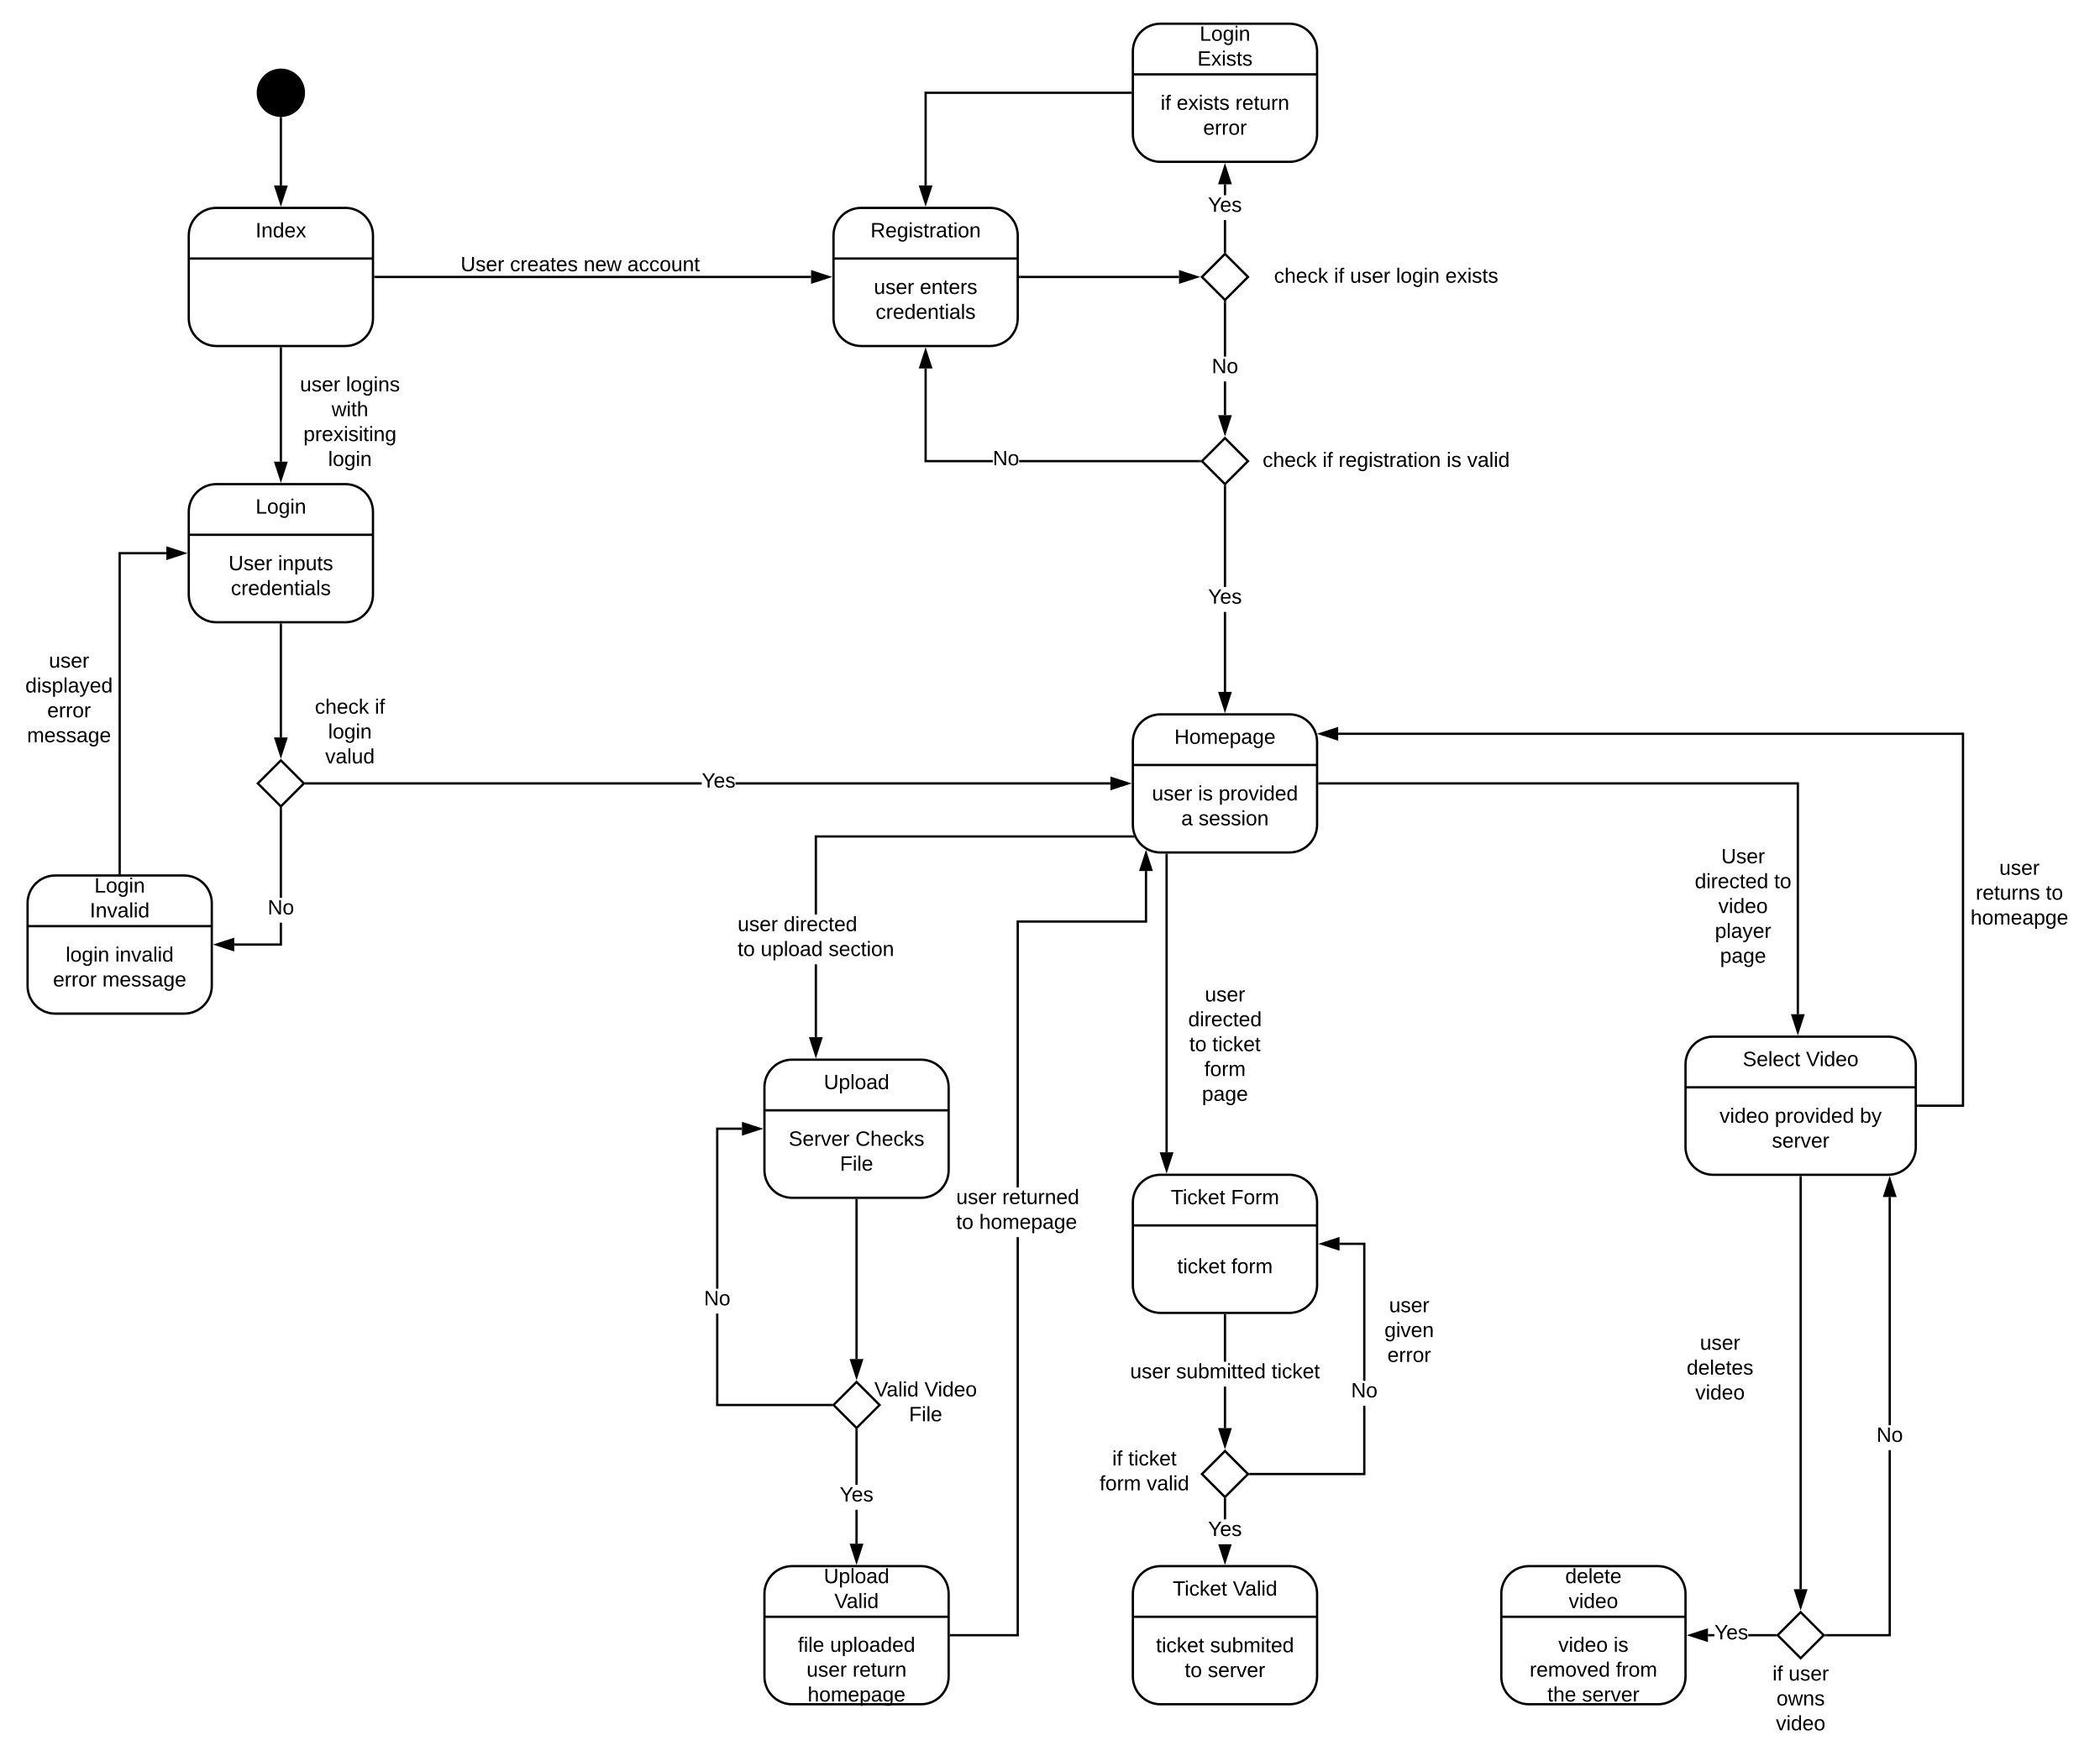 <svg xmlns="http://www.w3.org/2000/svg" xmlns:xlink="http://www.w3.org/1999/xlink" xmlns:lucid="lucid" width="1823.95" height="1525.8"><g transform="translate(-36.05 -39.4)" lucid:page-tab-id="0_0"><path d="M0 0h2400v1600H0z" fill="#fff"/><path d="M224 220c-13.25 0-24 10.75-24 24v72c0 13.25 10.75 24 24 24h112c13.25 0 24-10.75 24-24v-72c0-13.25-10.75-24-24-24z" stroke="#000" stroke-width="2" fill="#fff"/><path d="M200 264h160" stroke="#000" stroke-width="2" fill="none"/><use xlink:href="#a" transform="matrix(1,0,0,1,232,220) translate(26 25.6)"/><path d="M300 120c0 11.05-8.95 20-20 20s-20-8.95-20-20 8.95-20 20-20 20 8.95 20 20z" stroke="#000" stroke-width="2"/><path d="M280 142v58.5" stroke="#000" stroke-width="2" fill="none"/><path d="M279.96 141l1.04-.03v1.06h-2v-1.15z"/><path d="M280 215.76l-4.64-14.26h9.28z" stroke="#000" stroke-width="2"/><path d="M362 280h378.5" stroke="#000" stroke-width="2" fill="none"/><path d="M362.03 281H361v-2h1.03z"/><path d="M755.76 280l-14.26 4.64v-9.28z" stroke="#000" stroke-width="2"/><path d="M224 460c-13.25 0-24 10.75-24 24v72c0 13.25 10.75 24 24 24h112c13.25 0 24-10.75 24-24v-72c0-13.25-10.75-24-24-24z" stroke="#000" stroke-width="2" fill="#fff"/><path d="M200 504h160" stroke="#000" stroke-width="2" fill="none"/><use xlink:href="#b" transform="matrix(1,0,0,1,232,460) translate(26.025 25.6)"/><use xlink:href="#c" transform="matrix(1,0,0,1,216,520) translate(18.575 14.8)"/><use xlink:href="#d" transform="matrix(1,0,0,1,216,520) translate(61.475 14.8)"/><use xlink:href="#e" transform="matrix(1,0,0,1,216,520) translate(20.575 36.4)"/><path d="M280 342v98.5" stroke="#000" stroke-width="2" fill="none"/><path d="M281 342.03h-2V341h2z"/><path d="M280 455.76l-4.64-14.26h9.28z" stroke="#000" stroke-width="2"/><path d="M784 220c-13.25 0-24 10.75-24 24v72c0 13.25 10.75 24 24 24h112c13.25 0 24-10.75 24-24v-72c0-13.25-10.75-24-24-24z" stroke="#000" stroke-width="2" fill="#fff"/><path d="M760 264h160" stroke="#000" stroke-width="2" fill="none"/><use xlink:href="#f" transform="matrix(1,0,0,1,792,220) translate(0.1 25.6)"/><use xlink:href="#g" transform="matrix(1,0,0,1,776,280) translate(19.05 14.8)"/><use xlink:href="#h" transform="matrix(1,0,0,1,776,280) translate(59 14.8)"/><use xlink:href="#e" transform="matrix(1,0,0,1,776,280) translate(20.575 36.4)"/><path d="M1100 260l20 20-20 20-20-20z" stroke="#000" stroke-width="2" fill="#fff"/><path d="M922 280h138.08" stroke="#000" stroke-width="2" fill="none"/><path d="M922.03 281H921v-2h1.03z"/><path d="M1075.35 280l-14.27 4.64v-9.28z" stroke="#000" stroke-width="2"/><path d="M1044 60c-13.25 0-24 10.75-24 24v72c0 13.25 10.75 24 24 24h112c13.25 0 24-10.75 24-24V84c0-13.25-10.75-24-24-24z" stroke="#000" stroke-width="2" fill="#fff"/><path d="M1020 104h160" stroke="#000" stroke-width="2" fill="none"/><use xlink:href="#i" transform="matrix(1,0,0,1,1052,60) translate(26.025 14.8)"/><use xlink:href="#j" transform="matrix(1,0,0,1,1052,60) translate(24.025 36.4)"/><use xlink:href="#k" transform="matrix(1,0,0,1,1036,120) translate(8.1 14.8)"/><use xlink:href="#l" transform="matrix(1,0,0,1,1036,120) translate(22.05 14.8)"/><use xlink:href="#m" transform="matrix(1,0,0,1,1036,120) translate(73 14.8)"/><use xlink:href="#n" transform="matrix(1,0,0,1,1036,120) translate(45.075 36.4)"/><path d="M1101 257.6h-2v-27h2zm0-48.6h-2v-9.5h2z"/><path d="M1101 259.6l-1-1-1 1v-2.04h2zM1104.64 198.5h-9.28l4.64-14.26z"/><path d="M1106 199.5h-12l6-18.5zm-9.26-2h6.52l-3.26-10.03z"/><use xlink:href="#o" transform="matrix(1,0,0,1,1085.325,208.993) translate(0 14.4)"/><path d="M1018 120H840v80.5" stroke="#000" stroke-width="2" fill="none"/><path d="M1019 121h-1.03v-2h1.03z"/><path d="M840 215.76l-4.64-14.26h9.28z" stroke="#000" stroke-width="2"/><path d="M1044 660c-13.25 0-24 10.75-24 24v72c0 13.25 10.75 24 24 24h112c13.25 0 24-10.75 24-24v-72c0-13.25-10.75-24-24-24z" stroke="#000" stroke-width="2" fill="#fff"/><path d="M1020 704h160" stroke="#000" stroke-width="2" fill="none"/><use xlink:href="#p" transform="matrix(1,0,0,1,1052,660) translate(4.05 25.6)"/><use xlink:href="#g" transform="matrix(1,0,0,1,1036,720) translate(0.6 14.8)"/><use xlink:href="#q" transform="matrix(1,0,0,1,1036,720) translate(40.55 14.8)"/><use xlink:href="#r" transform="matrix(1,0,0,1,1036,720) translate(58.5 14.8)"/><use xlink:href="#s" transform="matrix(1,0,0,1,1036,720) translate(26.025 36.4)"/><use xlink:href="#t" transform="matrix(1,0,0,1,1036,720) translate(41.025 36.4)"/><path d="M1100 420l20 20-20 20-20-20z" stroke="#000" stroke-width="2" fill="#fff"/><path d="M1101 400.08h-2V370.8h2zm0-50.88h-2v-46.8h2z"/><path d="M1101 302.44h-2v-2.03l1 1 1-1zM1100 415.35l-4.64-14.27h9.28z"/><path d="M1100 418.6l-6-18.52h12zm-3.26-16.52l3.26 10.03 3.26-10.02z"/><use xlink:href="#u" transform="matrix(1,0,0,1,1088.525,349.2) translate(0 14.4)"/><path d="M1101 640.5h-2V571h2zm0-91.1h-2v-87h2z"/><path d="M1101 462.44h-2v-2.03l1 1 1-1zM1100 655.76l-4.64-14.26h9.28z"/><path d="M1100 659l-6-18.5h12zm-3.26-16.5l3.26 10.03 3.26-10.03z"/><use xlink:href="#o" transform="matrix(1,0,0,1,1085.325,549.407) translate(0 14.4)"/><path d="M841 439h57.32v2H839v-81.5h2zm236.6 0v2H921.26v-2z"/><path d="M1078.6 440l1 1h-2.04v-2h2.03zM844.64 358.5h-9.28l4.64-14.26z"/><path d="M846 359.5h-12l6-18.5zm-9.26-2h6.52L840 347.47z"/><use xlink:href="#u" transform="matrix(1,0,0,1,898.318,429.2) translate(0 14.4)"/><path d="M280 700l20 20-20 20-20-20z" stroke="#000" stroke-width="2" fill="#fff"/><path d="M280 582v98.08" stroke="#000" stroke-width="2" fill="none"/><path d="M281 582.03h-2V581h2z"/><path d="M280 695.35l-4.64-14.27h9.28z" stroke="#000" stroke-width="2"/><path d="M645.53 721H302.4v-2h343.13zm354.97 0H674.88v-2h325.62z"/><path d="M302.44 721h-2.03l1-1-1-1h2.04zM1015.76 720l-14.26 4.64v-9.28z"/><path d="M1019 720l-18.5 6v-12zm-16.5 3.26l10.03-3.26-10.03-3.26z"/><use xlink:href="#o" transform="matrix(1,0,0,1,645.532,709.2) translate(0 14.4)"/><path d="M84 800c-13.25 0-24 10.75-24 24v72c0 13.25 10.75 24 24 24h112c13.25 0 24-10.75 24-24v-72c0-13.25-10.75-24-24-24z" stroke="#000" stroke-width="2" fill="#fff"/><path d="M60 844h160" stroke="#000" stroke-width="2" fill="none"/><use xlink:href="#v" transform="matrix(1,0,0,1,92,800) translate(26.025 14.8)"/><use xlink:href="#w" transform="matrix(1,0,0,1,92,800) translate(22.05 36.4)"/><use xlink:href="#x" transform="matrix(1,0,0,1,76,860) translate(17.125 14.8)"/><use xlink:href="#y" transform="matrix(1,0,0,1,76,860) translate(60.025 14.8)"/><use xlink:href="#z" transform="matrix(1,0,0,1,76,860) translate(6.1 36.4)"/><use xlink:href="#A" transform="matrix(1,0,0,1,76,860) translate(48.95 36.4)"/><path d="M281 861h-41.5v-2H279v-18h2zm0-41.6h-2v-77h2z"/><path d="M281 742.44h-2v-2.03l1 1 1-1zM238.5 864.64L224.24 860l14.26-4.64z"/><path d="M239.5 866l-18.5-6 18.5-6zm-12.03-6l10.03 3.26v-6.52z"/><use xlink:href="#u" transform="matrix(1,0,0,1,268.525,819.407) translate(0 14.4)"/><path d="M140 798V520h40.5" stroke="#000" stroke-width="2" fill="none"/><path d="M141 799h-2v-1.03h2z"/><path d="M195.76 520l-14.26 4.64v-9.28z" stroke="#000" stroke-width="2"/><path d="M724 960c-13.25 0-24 10.75-24 24v72c0 13.25 10.75 24 24 24h112c13.25 0 24-10.75 24-24v-72c0-13.25-10.75-24-24-24z" stroke="#000" stroke-width="2" fill="#fff"/><path d="M700 1004h160" stroke="#000" stroke-width="2" fill="none"/><use xlink:href="#B" transform="matrix(1,0,0,1,732,960) translate(19.55 25.6)"/><use xlink:href="#C" transform="matrix(1,0,0,1,716,1020) translate(5.075 14.8)"/><use xlink:href="#D" transform="matrix(1,0,0,1,716,1020) translate(62.975 14.8)"/><use xlink:href="#E" transform="matrix(1,0,0,1,716,1020) translate(49.575 36.4)"/><path d="M1524 940c-13.25 0-24 10.75-24 24v72c0 13.25 10.75 24 24 24h152c13.25 0 24-10.75 24-24v-72c0-13.25-10.75-24-24-24z" stroke="#000" stroke-width="2" fill="#fff"/><path d="M1500 984h200" stroke="#000" stroke-width="2" fill="none"/><use xlink:href="#F" transform="matrix(1,0,0,1,1540,940) translate(9.725 25.6)"/><use xlink:href="#G" transform="matrix(1,0,0,1,1540,940) translate(64.675 25.6)"/><use xlink:href="#H" transform="matrix(1,0,0,1,1520,1000) translate(9.575 14.8)"/><use xlink:href="#I" transform="matrix(1,0,0,1,1520,1000) translate(57.525 14.8)"/><use xlink:href="#J" transform="matrix(1,0,0,1,1520,1000) translate(131.425 14.8)"/><use xlink:href="#K" transform="matrix(1,0,0,1,1520,1000) translate(55.05 36.4)"/><path d="M745.67 940.5h-2v-63.37h2zm274.45-173.4H745.67v66.83h-2V765.1h276.45z"/><path d="M1021.12 766.1l.58 1h-1.6v-2h.7zM744.67 955.76l-4.64-14.26h9.27z"/><path d="M744.67 959l-6.02-18.5h12.03zm-3.26-16.5l3.27 10.03 3.26-10.03z"/><use xlink:href="#g" transform="matrix(1,0,0,1,676.717,833.931) translate(0 14.4)"/><use xlink:href="#L" transform="matrix(1,0,0,1,676.717,833.931) translate(39.95 14.4)"/><use xlink:href="#M" transform="matrix(1,0,0,1,676.717,833.931) translate(0 36)"/><use xlink:href="#N" transform="matrix(1,0,0,1,676.717,833.931) translate(20 36)"/><use xlink:href="#O" transform="matrix(1,0,0,1,676.717,833.931) translate(78.95 36)"/><path d="M780 1240l20 20-20 20-20-20z" stroke="#000" stroke-width="2" fill="#fff"/><path d="M780 1082v138.08" stroke="#000" stroke-width="2" fill="none"/><path d="M781 1082.03h-2V1081h2z"/><path d="M780 1235.35l-4.64-14.27h9.28z" stroke="#000" stroke-width="2"/><path d="M724 1400c-13.25 0-24 10.75-24 24v72c0 13.25 10.75 24 24 24h112c13.25 0 24-10.75 24-24v-72c0-13.25-10.75-24-24-24z" stroke="#000" stroke-width="2" fill="#fff"/><path d="M700 1444h160" stroke="#000" stroke-width="2" fill="none"/><use xlink:href="#P" transform="matrix(1,0,0,1,732,1400) translate(19.55 14.8)"/><use xlink:href="#Q" transform="matrix(1,0,0,1,732,1400) translate(28.725 36.4)"/><use xlink:href="#R" transform="matrix(1,0,0,1,716,1460) translate(13.075 14.4)"/><use xlink:href="#S" transform="matrix(1,0,0,1,716,1460) translate(40.975 14.4)"/><use xlink:href="#T" transform="matrix(1,0,0,1,716,1460) translate(20.575 36)"/><use xlink:href="#m" transform="matrix(1,0,0,1,716,1460) translate(60.525 36)"/><use xlink:href="#U" transform="matrix(1,0,0,1,716,1460) translate(21.525 57.6)"/><path d="M921 1461h-59v-2h57v-344.8h2zm111.4-620H921v230h-2V839h111.4v-42.9h2z"/><path d="M862.03 1461H861v-2h1.03zM1036.03 795.1h-9.27l4.64-14.26z"/><path d="M1037.4 796.1h-12.02l6.02-18.5zm-9.26-2h6.5l-3.24-10.03z"/><use xlink:href="#g" transform="matrix(1,0,0,1,866.575,1071.003) translate(0 14.4)"/><use xlink:href="#V" transform="matrix(1,0,0,1,866.575,1071.003) translate(39.95 14.4)"/><use xlink:href="#M" transform="matrix(1,0,0,1,866.575,1071.003) translate(0 36)"/><use xlink:href="#U" transform="matrix(1,0,0,1,866.575,1071.003) translate(20 36)"/><path d="M781 1380.5h-2V1351h2zm0-51.1h-2v-47h2z"/><path d="M781 1282.44h-2v-2.03l1 1 1-1zM780 1395.76l-4.64-14.26h9.28z"/><path d="M780 1399l-6-18.5h12zm-3.26-16.5l3.26 10.03 3.26-10.03z"/><use xlink:href="#o" transform="matrix(1,0,0,1,765.325,1329.407) translate(0 14.4)"/><path d="M660 1259h97.6v2H658v-80.4h2zm20.5-238H660v138h-2v-140h22.5z"/><path d="M758.6 1260l1 1h-2.04v-2h2.03zM695.76 1020l-14.26 4.64v-9.28z"/><path d="M699 1020l-18.5 6v-12zm-16.5 3.26l10.03-3.26-10.03-3.26z"/><use xlink:href="#u" transform="matrix(1,0,0,1,647.525,1158.993) translate(0 14.4)"/><path d="M780 1230h120v60H780z" stroke="#000" stroke-opacity="0" stroke-width="2" fill="#fff" fill-opacity="0"/><use xlink:href="#W" transform="matrix(1,0,0,1,785,1235) translate(10.425 17.525)"/><use xlink:href="#X" transform="matrix(1,0,0,1,785,1235) translate(53.975 17.525)"/><use xlink:href="#Y" transform="matrix(1,0,0,1,785,1235) translate(40.575 39.125)"/><path d="M1182 720h415.56v200.5" stroke="#000" stroke-width="2" fill="none"/><path d="M1182.03 721H1181v-2h1.03z"/><path d="M1597.56 935.76l-4.63-14.26h9.27z" stroke="#000" stroke-width="2"/><path d="M1702 1000h39V676.9h-542.65" stroke="#000" stroke-width="2" fill="none"/><path d="M1702.03 1001H1701v-2h1.03z"/><path d="M1183.08 676.9l14.27-4.64v9.27z" stroke="#000" stroke-width="2"/><path d="M1120 410h240v60h-240z" stroke="#000" stroke-opacity="0" stroke-width="2" fill="#fff" fill-opacity="0"/><use xlink:href="#Z" transform="matrix(1,0,0,1,1125,415) translate(7.7 30.025)"/><use xlink:href="#aa" transform="matrix(1,0,0,1,1125,415) translate(59.7 30.025)"/><use xlink:href="#ab" transform="matrix(1,0,0,1,1125,415) translate(73.65 30.025)"/><use xlink:href="#q" transform="matrix(1,0,0,1,1125,415) translate(167.45 30.025)"/><use xlink:href="#ac" transform="matrix(1,0,0,1,1125,415) translate(185.4 30.025)"/><path d="M1120 250h240v60h-240z" stroke="#000" stroke-opacity="0" stroke-width="2" fill="#fff" fill-opacity="0"/><use xlink:href="#Z" transform="matrix(1,0,0,1,1125,255) translate(17.625 30.025)"/><use xlink:href="#aa" transform="matrix(1,0,0,1,1125,255) translate(69.625 30.025)"/><use xlink:href="#ad" transform="matrix(1,0,0,1,1125,255) translate(83.575 30.025)"/><use xlink:href="#ae" transform="matrix(1,0,0,1,1125,255) translate(123.525 30.025)"/><use xlink:href="#af" transform="matrix(1,0,0,1,1125,255) translate(166.425 30.025)"/><path d="M300 640h80v60h-80z" stroke="#000" stroke-opacity="0" stroke-width="2" fill="#fff" fill-opacity="0"/><use xlink:href="#Z" transform="matrix(1,0,0,1,305,645) translate(4.525 14.4)"/><use xlink:href="#ag" transform="matrix(1,0,0,1,305,645) translate(56.525 14.4)"/><use xlink:href="#ah" transform="matrix(1,0,0,1,305,645) translate(16.05 36)"/><use xlink:href="#ai" transform="matrix(1,0,0,1,305,645) translate(13.525 57.6)"/><path d="M1044 1060c-13.25 0-24 10.75-24 24v72c0 13.25 10.75 24 24 24h112c13.25 0 24-10.75 24-24v-72c0-13.25-10.75-24-24-24z" stroke="#000" stroke-width="2" fill="#fff"/><path d="M1020 1104h160" stroke="#000" stroke-width="2" fill="none"/><use xlink:href="#aj" transform="matrix(1,0,0,1,1052,1060) translate(0.95 25.6)"/><use xlink:href="#ak" transform="matrix(1,0,0,1,1052,1060) translate(53.2 25.6)"/><use xlink:href="#al" transform="matrix(1,0,0,1,1036,1120) translate(22.575 25.6)"/><use xlink:href="#am" transform="matrix(1,0,0,1,1036,1120) translate(69.525 25.6)"/><path d="M1049.3 782v258.5" stroke="#000" stroke-width="2" fill="none"/><path d="M1050.3 782.03h-2V781h2z"/><path d="M1049.3 1055.76l-4.64-14.26h9.27z" stroke="#000" stroke-width="2"/><path d="M1100 1300l20 20-20 20-20-20z" stroke="#000" stroke-width="2" fill="#fff"/><path d="M1101 1280.08h-2V1244h2zm0-57.67h-2V1182h2z"/><path d="M1101 1182.03h-2V1181h2zM1100 1295.35l-4.64-14.27h9.28z"/><path d="M1100 1298.6l-6-18.52h12zm-3.26-16.52l3.26 10.03 3.26-10.02z"/><use xlink:href="#g" transform="matrix(1,0,0,1,1017.6,1222.412) translate(0 14.4)"/><use xlink:href="#an" transform="matrix(1,0,0,1,1017.6,1222.412) translate(39.95 14.4)"/><use xlink:href="#ao" transform="matrix(1,0,0,1,1017.6,1222.412) translate(122.85 14.4)"/><path d="M980 1290h100v60H980z" stroke="#000" stroke-opacity="0" stroke-width="2" fill="#fff" fill-opacity="0"/><use xlink:href="#k" transform="matrix(1,0,0,1,985,1295) translate(17.05 17.525)"/><use xlink:href="#ap" transform="matrix(1,0,0,1,985,1295) translate(31 17.525)"/><use xlink:href="#aq" transform="matrix(1,0,0,1,985,1295) translate(6.1 39.125)"/><use xlink:href="#ar" transform="matrix(1,0,0,1,985,1295) translate(47 39.125)"/><path d="M1044 1400c-13.25 0-24 10.75-24 24v72c0 13.25 10.75 24 24 24h112c13.25 0 24-10.75 24-24v-72c0-13.25-10.75-24-24-24z" stroke="#000" stroke-width="2" fill="#fff"/><path d="M1020 1444h160" stroke="#000" stroke-width="2" fill="none"/><g><use xlink:href="#aj" transform="matrix(1,0,0,1,1052,1400) translate(2.6 25.6)"/><use xlink:href="#Q" transform="matrix(1,0,0,1,1052,1400) translate(54.85 25.6)"/></g><g><use xlink:href="#al" transform="matrix(1,0,0,1,1036,1460) translate(4.075 14.8)"/><use xlink:href="#as" transform="matrix(1,0,0,1,1036,1460) translate(51.025 14.8)"/><use xlink:href="#at" transform="matrix(1,0,0,1,1036,1460) translate(29.05 36.4)"/><use xlink:href="#K" transform="matrix(1,0,0,1,1036,1460) translate(49.05 36.4)"/></g><path d="M1101 1359.4h-2v-17h2z"/><path d="M1101 1342.44h-2v-2.03l1 1 1-1zM1100 1395.76l-4.64-14.26h9.28z"/><path d="M1100 1399l-5.85-18h11.7zm-3.26-16.5l3.26 10.03 3.26-10.03z"/><g><use xlink:href="#o" transform="matrix(1,0,0,1,1085.325,1359.407) translate(0 14.4)"/></g><path d="M1222 1321h-99.6v-2h97.6v-58.4h2zm0-82h-2v-118h-20.5v-2h22.5z"/><path d="M1122.44 1321h-2.03l1-1-1-1h2.04zM1198.5 1124.64l-14.26-4.64 14.26-4.64z"/><path d="M1199.5 1126l-18.5-6 18.5-6zm-12.03-6l10.03 3.26v-6.52z"/><g><use xlink:href="#u" transform="matrix(1,0,0,1,1209.525,1238.993) translate(0 14.4)"/></g><path d="M1600 1062v358.08" stroke="#000" stroke-width="2" fill="none"/><path d="M1601 1062.03h-2V1061h2z"/><path d="M1600 1435.35l-4.64-14.27h9.28z" stroke="#000" stroke-width="2"/><path d="M1600 1440l20 20-20 20-20-20z" stroke="#000" stroke-width="2" fill="#fff"/><path d="M1560 1480h80v60h-80z" stroke="#000" stroke-opacity="0" stroke-width="2" fill="#fff" fill-opacity="0"/><g><use xlink:href="#k" transform="matrix(1,0,0,1,1565,1485) translate(10.55 14.4)"/><use xlink:href="#au" transform="matrix(1,0,0,1,1565,1485) translate(24.5 14.4)"/><use xlink:href="#av" transform="matrix(1,0,0,1,1565,1485) translate(14.025 36)"/><use xlink:href="#aw" transform="matrix(1,0,0,1,1565,1485) translate(13.525 57.6)"/></g><path d="M1364 1400c-13.25 0-24 10.75-24 24v72c0 13.25 10.75 24 24 24h112c13.25 0 24-10.75 24-24v-72c0-13.25-10.75-24-24-24z" stroke="#000" stroke-width="2" fill="#fff"/><path d="M1340 1444h160" stroke="#000" stroke-width="2" fill="none"/><g><use xlink:href="#ax" transform="matrix(1,0,0,1,1372,1400) translate(23.525 14.8)"/><use xlink:href="#aw" transform="matrix(1,0,0,1,1372,1400) translate(26.525 36.4)"/></g><g><use xlink:href="#H" transform="matrix(1,0,0,1,1356,1460) translate(33.55 14.4)"/><use xlink:href="#ay" transform="matrix(1,0,0,1,1356,1460) translate(81.5 14.4)"/><use xlink:href="#az" transform="matrix(1,0,0,1,1356,1460) translate(8.6 36)"/><use xlink:href="#aA" transform="matrix(1,0,0,1,1356,1460) translate(83.5 36)"/><use xlink:href="#aB" transform="matrix(1,0,0,1,1356,1460) translate(24.05 57.6)"/><use xlink:href="#K" transform="matrix(1,0,0,1,1356,1460) translate(54.05 57.6)"/></g><path d="M1525.12 1461h-5.62v-2h5.62zm52.47 0h-23.13v-2h23.12z"/><path d="M1578.6 1460l1 1h-2.04v-2h2.03zM1518.5 1464.64l-14.26-4.64 14.26-4.64z"/><path d="M1519.5 1466l-18.5-6 18.5-6zm-12.03-6l10.03 3.26v-6.52z"/><g><use xlink:href="#o" transform="matrix(1,0,0,1,1525.118,1449.2) translate(0 14.4)"/></g><path d="M1678.37 1461h-55.96v-2h53.97v-159.8h2zm0-183.4h-2v-198.24h2z"/><path d="M1622.44 1461h-2.03l1-1-1-1h2.04zM1682 1078.36h-9.26l4.63-14.26z"/><path d="M1683.38 1079.36h-12.02l6-18.5zm-9.27-2h6.53l-3.26-10.03z"/><g><use xlink:href="#u" transform="matrix(1,0,0,1,1665.898,1277.61) translate(0 14.4)"/></g><path d="M420 240h240v60H420z" stroke="#000" stroke-opacity="0" stroke-width="2" fill="#fff" fill-opacity="0"/><g><use xlink:href="#c" transform="matrix(1,0,0,1,425,245) translate(11.1 30.025)"/><use xlink:href="#aC" transform="matrix(1,0,0,1,425,245) translate(54 30.025)"/><use xlink:href="#aD" transform="matrix(1,0,0,1,425,245) translate(117.95 30.025)"/><use xlink:href="#aE" transform="matrix(1,0,0,1,425,245) translate(155.9 30.025)"/></g><path d="M290 360h100v60H290z" stroke="#000" stroke-opacity="0" stroke-width="2" fill="#fff" fill-opacity="0"/><g><use xlink:href="#g" transform="matrix(1,0,0,1,295,365) translate(1.575 14.4)"/><use xlink:href="#aF" transform="matrix(1,0,0,1,295,365) translate(41.525 14.4)"/><use xlink:href="#aG" transform="matrix(1,0,0,1,295,365) translate(29.05 36)"/><use xlink:href="#aH" transform="matrix(1,0,0,1,295,365) translate(4.6 57.6)"/><use xlink:href="#aI" transform="matrix(1,0,0,1,295,365) translate(26.05 79.2)"/></g><path d="M60 600h72v60H60z" stroke="#000" stroke-opacity="0" stroke-width="2" fill="#fff" fill-opacity="0"/><g><use xlink:href="#aJ" transform="matrix(1,0,0,1,65,605) translate(13.525 14.4)"/><use xlink:href="#aK" transform="matrix(1,0,0,1,65,605) translate(-6.95 36)"/><use xlink:href="#aL" transform="matrix(1,0,0,1,65,605) translate(12.075 57.6)"/><use xlink:href="#A" transform="matrix(1,0,0,1,65,605) translate(-5.475 79.2)"/></g><path d="M1740 780h100v60h-100z" stroke="#000" stroke-opacity="0" stroke-width="2" fill="#fff" fill-opacity="0"/><g><use xlink:href="#aJ" transform="matrix(1,0,0,1,1745,785) translate(27.525 14.4)"/><use xlink:href="#aM" transform="matrix(1,0,0,1,1745,785) translate(7.05 36)"/><use xlink:href="#aN" transform="matrix(1,0,0,1,1745,785) translate(67.95 36)"/><use xlink:href="#aO" transform="matrix(1,0,0,1,1745,785) translate(2.525 57.6)"/></g><path d="M1500 770h100v60h-100z" stroke="#000" stroke-opacity="0" stroke-width="2" fill="#fff" fill-opacity="0"/><g><use xlink:href="#aP" transform="matrix(1,0,0,1,1505,775) translate(26.05 14.4)"/><use xlink:href="#aQ" transform="matrix(1,0,0,1,1505,775) translate(3.05 36)"/><use xlink:href="#aN" transform="matrix(1,0,0,1,1505,775) translate(71.95 36)"/><use xlink:href="#aR" transform="matrix(1,0,0,1,1505,775) translate(23.525 57.6)"/><use xlink:href="#aS" transform="matrix(1,0,0,1,1505,775) translate(20.55 79.2)"/><use xlink:href="#aT" transform="matrix(1,0,0,1,1505,775) translate(25 100.8)"/></g><path d="M1480 1192.6h100v74.8h-100z" stroke="#000" stroke-opacity="0" stroke-width="2" fill="#fff" fill-opacity="0"/><g><use xlink:href="#aJ" transform="matrix(1,0,0,1,1485,1197.6) translate(27.525 14.4)"/><use xlink:href="#aU" transform="matrix(1,0,0,1,1485,1197.6) translate(16.025 36)"/><use xlink:href="#aw" transform="matrix(1,0,0,1,1485,1197.6) translate(23.525 57.6)"/></g><path d="M1060 890h80v60h-80z" stroke="#000" stroke-opacity="0" stroke-width="2" fill="#fff" fill-opacity="0"/><g><use xlink:href="#aJ" transform="matrix(1,0,0,1,1065,895) translate(17.525 14.4)"/><use xlink:href="#aV" transform="matrix(1,0,0,1,1065,895) translate(3.05 36)"/><use xlink:href="#at" transform="matrix(1,0,0,1,1065,895) translate(4.025 57.6)"/><use xlink:href="#ap" transform="matrix(1,0,0,1,1065,895) translate(24.025 57.6)"/><use xlink:href="#aW" transform="matrix(1,0,0,1,1065,895) translate(17.05 79.2)"/><use xlink:href="#aT" transform="matrix(1,0,0,1,1065,895) translate(15 100.8)"/></g><path d="M1220 1160h80v60h-80z" stroke="#000" stroke-opacity="0" stroke-width="2" fill="#fff" fill-opacity="0"/><g><use xlink:href="#aJ" transform="matrix(1,0,0,1,1225,1165) translate(17.525 14.4)"/><use xlink:href="#aX" transform="matrix(1,0,0,1,1225,1165) translate(13.525 36)"/><use xlink:href="#n" transform="matrix(1,0,0,1,1225,1165) translate(16.075 57.6)"/></g><defs><path d="M33 0v-248h34V0H33" id="aY"/><path d="M117-194c89-4 53 116 60 194h-32v-121c0-31-8-49-39-48C34-167 62-67 57 0H25l-1-190h30c1 10-1 24 2 32 11-22 29-35 61-36" id="aZ"/><path d="M85-194c31 0 48 13 60 33l-1-100h32l1 261h-30c-2-10 0-23-3-31C134-8 116 4 85 4 32 4 16-35 15-94c0-66 23-100 70-100zm9 24c-40 0-46 34-46 75 0 40 6 74 45 74 42 0 51-32 51-76 0-42-9-74-50-73" id="ba"/><path d="M100-194c63 0 86 42 84 106H49c0 40 14 67 53 68 26 1 43-12 49-29l28 8c-11 28-37 45-77 45C44 4 14-33 15-96c1-61 26-98 85-98zm52 81c6-60-76-77-97-28-3 7-6 17-6 28h103" id="bb"/><path d="M141 0L90-78 38 0H4l68-98-65-92h35l48 74 47-74h35l-64 92 68 98h-35" id="bc"/><g id="a"><use transform="matrix(0.05,0,0,0.05,0,0)" xlink:href="#aY"/><use transform="matrix(0.05,0,0,0.05,5,0)" xlink:href="#aZ"/><use transform="matrix(0.05,0,0,0.05,15,0)" xlink:href="#ba"/><use transform="matrix(0.05,0,0,0.05,25,0)" xlink:href="#bb"/><use transform="matrix(0.05,0,0,0.05,35,0)" xlink:href="#bc"/></g><path d="M30 0v-248h33v221h125V0H30" id="bd"/><path d="M100-194c62-1 85 37 85 99 1 63-27 99-86 99S16-35 15-95c0-66 28-99 85-99zM99-20c44 1 53-31 53-75 0-43-8-75-51-75s-53 32-53 75 10 74 51 75" id="be"/><path d="M177-190C167-65 218 103 67 71c-23-6-38-20-44-43l32-5c15 47 100 32 89-28v-30C133-14 115 1 83 1 29 1 15-40 15-95c0-56 16-97 71-98 29-1 48 16 59 35 1-10 0-23 2-32h30zM94-22c36 0 50-32 50-73 0-42-14-75-50-75-39 0-46 34-46 75s6 73 46 73" id="bf"/><path d="M24-231v-30h32v30H24zM24 0v-190h32V0H24" id="bg"/><g id="b"><use transform="matrix(0.05,0,0,0.05,0,0)" xlink:href="#bd"/><use transform="matrix(0.05,0,0,0.05,10,0)" xlink:href="#be"/><use transform="matrix(0.05,0,0,0.05,20,0)" xlink:href="#bf"/><use transform="matrix(0.05,0,0,0.05,30,0)" xlink:href="#bg"/><use transform="matrix(0.05,0,0,0.05,33.95,0)" xlink:href="#aZ"/></g><path d="M232-93c-1 65-40 97-104 97C67 4 28-28 28-90v-158h33c8 89-33 224 67 224 102 0 64-133 71-224h33v155" id="bh"/><path d="M135-143c-3-34-86-38-87 0 15 53 115 12 119 90S17 21 10-45l28-5c4 36 97 45 98 0-10-56-113-15-118-90-4-57 82-63 122-42 12 7 21 19 24 35" id="bi"/><path d="M114-163C36-179 61-72 57 0H25l-1-190h30c1 12-1 29 2 39 6-27 23-49 58-41v29" id="bj"/><g id="c"><use transform="matrix(0.05,0,0,0.05,0,0)" xlink:href="#bh"/><use transform="matrix(0.05,0,0,0.05,12.95,0)" xlink:href="#bi"/><use transform="matrix(0.05,0,0,0.05,21.95,0)" xlink:href="#bb"/><use transform="matrix(0.05,0,0,0.05,31.95,0)" xlink:href="#bj"/></g><path d="M115-194c55 1 70 41 70 98S169 2 115 4C84 4 66-9 55-30l1 105H24l-1-265h31l2 30c10-21 28-34 59-34zm-8 174c40 0 45-34 45-75s-6-73-45-74c-42 0-51 32-51 76 0 43 10 73 51 73" id="bk"/><path d="M84 4C-5 8 30-112 23-190h32v120c0 31 7 50 39 49 72-2 45-101 50-169h31l1 190h-30c-1-10 1-25-2-33-11 22-28 36-60 37" id="bl"/><path d="M59-47c-2 24 18 29 38 22v24C64 9 27 4 27-40v-127H5v-23h24l9-43h21v43h35v23H59v120" id="bm"/><g id="d"><use transform="matrix(0.05,0,0,0.05,0,0)" xlink:href="#bg"/><use transform="matrix(0.05,0,0,0.05,3.95,0)" xlink:href="#aZ"/><use transform="matrix(0.05,0,0,0.05,13.95,0)" xlink:href="#bk"/><use transform="matrix(0.05,0,0,0.05,23.95,0)" xlink:href="#bl"/><use transform="matrix(0.05,0,0,0.05,33.95,0)" xlink:href="#bm"/><use transform="matrix(0.05,0,0,0.05,38.95,0)" xlink:href="#bi"/></g><path d="M96-169c-40 0-48 33-48 73s9 75 48 75c24 0 41-14 43-38l32 2c-6 37-31 61-74 61-59 0-76-41-82-99-10-93 101-131 147-64 4 7 5 14 7 22l-32 3c-4-21-16-35-41-35" id="bn"/><path d="M141-36C126-15 110 5 73 4 37 3 15-17 15-53c-1-64 63-63 125-63 3-35-9-54-41-54-24 1-41 7-42 31l-33-3c5-37 33-52 76-52 45 0 72 20 72 64v82c-1 20 7 32 28 27v20c-31 9-61-2-59-35zM48-53c0 20 12 33 32 33 41-3 63-29 60-74-43 2-92-5-92 41" id="bo"/><path d="M24 0v-261h32V0H24" id="bp"/><g id="e"><use transform="matrix(0.05,0,0,0.05,0,0)" xlink:href="#bn"/><use transform="matrix(0.05,0,0,0.05,9,0)" xlink:href="#bj"/><use transform="matrix(0.05,0,0,0.05,14.95,0)" xlink:href="#bb"/><use transform="matrix(0.05,0,0,0.05,24.95,0)" xlink:href="#ba"/><use transform="matrix(0.05,0,0,0.05,34.95,0)" xlink:href="#bb"/><use transform="matrix(0.05,0,0,0.05,44.95,0)" xlink:href="#aZ"/><use transform="matrix(0.05,0,0,0.05,54.95,0)" xlink:href="#bm"/><use transform="matrix(0.05,0,0,0.05,59.95,0)" xlink:href="#bg"/><use transform="matrix(0.05,0,0,0.05,63.9,0)" xlink:href="#bo"/><use transform="matrix(0.05,0,0,0.05,73.9,0)" xlink:href="#bp"/><use transform="matrix(0.05,0,0,0.05,77.85,0)" xlink:href="#bi"/></g><path d="M233-177c-1 41-23 64-60 70L243 0h-38l-65-103H63V0H30v-248c88 3 205-21 203 71zM63-129c60-2 137 13 137-47 0-61-80-42-137-45v92" id="bq"/><g id="f"><use transform="matrix(0.05,0,0,0.05,0,0)" xlink:href="#bq"/><use transform="matrix(0.05,0,0,0.05,12.95,0)" xlink:href="#bb"/><use transform="matrix(0.05,0,0,0.05,22.95,0)" xlink:href="#bf"/><use transform="matrix(0.05,0,0,0.05,32.95,0)" xlink:href="#bg"/><use transform="matrix(0.05,0,0,0.05,36.9,0)" xlink:href="#bi"/><use transform="matrix(0.05,0,0,0.05,45.9,0)" xlink:href="#bm"/><use transform="matrix(0.05,0,0,0.05,50.9,0)" xlink:href="#bj"/><use transform="matrix(0.05,0,0,0.05,56.85,0)" xlink:href="#bo"/><use transform="matrix(0.05,0,0,0.05,66.85,0)" xlink:href="#bm"/><use transform="matrix(0.05,0,0,0.05,71.85,0)" xlink:href="#bg"/><use transform="matrix(0.05,0,0,0.05,75.8,0)" xlink:href="#be"/><use transform="matrix(0.05,0,0,0.05,85.8,0)" xlink:href="#aZ"/></g><g id="g"><use transform="matrix(0.05,0,0,0.05,0,0)" xlink:href="#bl"/><use transform="matrix(0.05,0,0,0.05,10,0)" xlink:href="#bi"/><use transform="matrix(0.05,0,0,0.05,19,0)" xlink:href="#bb"/><use transform="matrix(0.05,0,0,0.05,29,0)" xlink:href="#bj"/></g><g id="h"><use transform="matrix(0.05,0,0,0.05,0,0)" xlink:href="#bb"/><use transform="matrix(0.05,0,0,0.05,10,0)" xlink:href="#aZ"/><use transform="matrix(0.05,0,0,0.05,20,0)" xlink:href="#bm"/><use transform="matrix(0.05,0,0,0.05,25,0)" xlink:href="#bb"/><use transform="matrix(0.05,0,0,0.05,35,0)" xlink:href="#bj"/><use transform="matrix(0.05,0,0,0.05,40.95,0)" xlink:href="#bi"/></g><g id="i"><use transform="matrix(0.05,0,0,0.05,0,0)" xlink:href="#bd"/><use transform="matrix(0.05,0,0,0.05,10,0)" xlink:href="#be"/><use transform="matrix(0.05,0,0,0.05,20,0)" xlink:href="#bf"/><use transform="matrix(0.05,0,0,0.05,30,0)" xlink:href="#bg"/><use transform="matrix(0.05,0,0,0.05,33.95,0)" xlink:href="#aZ"/></g><path d="M30 0v-248h187v28H63v79h144v27H63v87h162V0H30" id="br"/><g id="j"><use transform="matrix(0.05,0,0,0.05,0,0)" xlink:href="#br"/><use transform="matrix(0.05,0,0,0.05,12,0)" xlink:href="#bc"/><use transform="matrix(0.05,0,0,0.05,21,0)" xlink:href="#bg"/><use transform="matrix(0.05,0,0,0.05,24.95,0)" xlink:href="#bi"/><use transform="matrix(0.05,0,0,0.05,33.95,0)" xlink:href="#bm"/><use transform="matrix(0.05,0,0,0.05,38.95,0)" xlink:href="#bi"/></g><path d="M101-234c-31-9-42 10-38 44h38v23H63V0H32v-167H5v-23h27c-7-52 17-82 69-68v24" id="bs"/><g id="k"><use transform="matrix(0.05,0,0,0.05,0,0)" xlink:href="#bg"/><use transform="matrix(0.05,0,0,0.05,3.95,0)" xlink:href="#bs"/></g><g id="l"><use transform="matrix(0.05,0,0,0.05,0,0)" xlink:href="#bb"/><use transform="matrix(0.05,0,0,0.05,10,0)" xlink:href="#bc"/><use transform="matrix(0.05,0,0,0.05,19,0)" xlink:href="#bg"/><use transform="matrix(0.05,0,0,0.05,22.95,0)" xlink:href="#bi"/><use transform="matrix(0.05,0,0,0.05,31.95,0)" xlink:href="#bm"/><use transform="matrix(0.05,0,0,0.05,36.95,0)" xlink:href="#bi"/></g><g id="m"><use transform="matrix(0.05,0,0,0.05,0,0)" xlink:href="#bj"/><use transform="matrix(0.05,0,0,0.05,5.95,0)" xlink:href="#bb"/><use transform="matrix(0.05,0,0,0.05,15.95,0)" xlink:href="#bm"/><use transform="matrix(0.05,0,0,0.05,20.95,0)" xlink:href="#bl"/><use transform="matrix(0.05,0,0,0.05,30.95,0)" xlink:href="#bj"/><use transform="matrix(0.05,0,0,0.05,36.9,0)" xlink:href="#aZ"/></g><g id="n"><use transform="matrix(0.05,0,0,0.05,0,0)" xlink:href="#bb"/><use transform="matrix(0.05,0,0,0.05,10,0)" xlink:href="#bj"/><use transform="matrix(0.05,0,0,0.05,15.95,0)" xlink:href="#bj"/><use transform="matrix(0.05,0,0,0.05,21.9,0)" xlink:href="#be"/><use transform="matrix(0.05,0,0,0.05,31.9,0)" xlink:href="#bj"/></g><path d="M137-103V0h-34v-103L8-248h37l75 118 75-118h37" id="bt"/><g id="o"><use transform="matrix(0.05,0,0,0.05,0,0)" xlink:href="#bt"/><use transform="matrix(0.05,0,0,0.05,10.35,0)" xlink:href="#bb"/><use transform="matrix(0.05,0,0,0.05,20.35,0)" xlink:href="#bi"/></g><path d="M197 0v-115H63V0H30v-248h33v105h134v-105h34V0h-34" id="bu"/><path d="M210-169c-67 3-38 105-44 169h-31v-121c0-29-5-50-35-48C34-165 62-65 56 0H25l-1-190h30c1 10-1 24 2 32 10-44 99-50 107 0 11-21 27-35 58-36 85-2 47 119 55 194h-31v-121c0-29-5-49-35-48" id="bv"/><g id="p"><use transform="matrix(0.05,0,0,0.05,0,0)" xlink:href="#bu"/><use transform="matrix(0.05,0,0,0.05,12.95,0)" xlink:href="#be"/><use transform="matrix(0.05,0,0,0.05,22.95,0)" xlink:href="#bv"/><use transform="matrix(0.05,0,0,0.05,37.9,0)" xlink:href="#bb"/><use transform="matrix(0.05,0,0,0.05,47.9,0)" xlink:href="#bk"/><use transform="matrix(0.05,0,0,0.05,57.9,0)" xlink:href="#bo"/><use transform="matrix(0.05,0,0,0.05,67.9,0)" xlink:href="#bf"/><use transform="matrix(0.05,0,0,0.05,77.9,0)" xlink:href="#bb"/></g><g id="q"><use transform="matrix(0.05,0,0,0.05,0,0)" xlink:href="#bg"/><use transform="matrix(0.05,0,0,0.05,3.95,0)" xlink:href="#bi"/></g><path d="M108 0H70L1-190h34L89-25l56-165h34" id="bw"/><g id="r"><use transform="matrix(0.05,0,0,0.05,0,0)" xlink:href="#bk"/><use transform="matrix(0.05,0,0,0.05,10,0)" xlink:href="#bj"/><use transform="matrix(0.05,0,0,0.05,15.95,0)" xlink:href="#be"/><use transform="matrix(0.05,0,0,0.05,25.95,0)" xlink:href="#bw"/><use transform="matrix(0.05,0,0,0.05,34.95,0)" xlink:href="#bg"/><use transform="matrix(0.05,0,0,0.05,38.9,0)" xlink:href="#ba"/><use transform="matrix(0.05,0,0,0.05,48.9,0)" xlink:href="#bb"/><use transform="matrix(0.05,0,0,0.05,58.9,0)" xlink:href="#ba"/></g><use transform="matrix(0.05,0,0,0.05,0,0)" xlink:href="#bo" id="s"/><g id="t"><use transform="matrix(0.05,0,0,0.05,0,0)" xlink:href="#bi"/><use transform="matrix(0.05,0,0,0.05,9,0)" xlink:href="#bb"/><use transform="matrix(0.05,0,0,0.05,19,0)" xlink:href="#bi"/><use transform="matrix(0.05,0,0,0.05,28,0)" xlink:href="#bi"/><use transform="matrix(0.05,0,0,0.05,37,0)" xlink:href="#bg"/><use transform="matrix(0.05,0,0,0.05,40.95,0)" xlink:href="#be"/><use transform="matrix(0.05,0,0,0.05,50.95,0)" xlink:href="#aZ"/></g><path d="M190 0L58-211 59 0H30v-248h39L202-35l-2-213h31V0h-41" id="bx"/><g id="u"><use transform="matrix(0.05,0,0,0.05,0,0)" xlink:href="#bx"/><use transform="matrix(0.05,0,0,0.05,12.95,0)" xlink:href="#be"/></g><g id="v"><use transform="matrix(0.05,0,0,0.05,0,0)" xlink:href="#bd"/><use transform="matrix(0.05,0,0,0.05,10,0)" xlink:href="#be"/><use transform="matrix(0.05,0,0,0.05,20,0)" xlink:href="#bf"/><use transform="matrix(0.05,0,0,0.05,30,0)" xlink:href="#bg"/><use transform="matrix(0.05,0,0,0.05,33.95,0)" xlink:href="#aZ"/></g><g id="w"><use transform="matrix(0.05,0,0,0.05,0,0)" xlink:href="#aY"/><use transform="matrix(0.05,0,0,0.05,5,0)" xlink:href="#aZ"/><use transform="matrix(0.05,0,0,0.05,15,0)" xlink:href="#bw"/><use transform="matrix(0.05,0,0,0.05,24,0)" xlink:href="#bo"/><use transform="matrix(0.05,0,0,0.05,34,0)" xlink:href="#bp"/><use transform="matrix(0.05,0,0,0.05,37.95,0)" xlink:href="#bg"/><use transform="matrix(0.05,0,0,0.05,41.9,0)" xlink:href="#ba"/></g><g id="x"><use transform="matrix(0.05,0,0,0.05,0,0)" xlink:href="#bp"/><use transform="matrix(0.05,0,0,0.05,3.95,0)" xlink:href="#be"/><use transform="matrix(0.05,0,0,0.05,13.95,0)" xlink:href="#bf"/><use transform="matrix(0.05,0,0,0.05,23.95,0)" xlink:href="#bg"/><use transform="matrix(0.05,0,0,0.05,27.9,0)" xlink:href="#aZ"/></g><g id="y"><use transform="matrix(0.05,0,0,0.05,0,0)" xlink:href="#bg"/><use transform="matrix(0.05,0,0,0.05,3.95,0)" xlink:href="#aZ"/><use transform="matrix(0.05,0,0,0.05,13.95,0)" xlink:href="#bw"/><use transform="matrix(0.05,0,0,0.05,22.95,0)" xlink:href="#bo"/><use transform="matrix(0.05,0,0,0.05,32.95,0)" xlink:href="#bp"/><use transform="matrix(0.05,0,0,0.05,36.9,0)" xlink:href="#bg"/><use transform="matrix(0.05,0,0,0.05,40.85,0)" xlink:href="#ba"/></g><g id="z"><use transform="matrix(0.05,0,0,0.05,0,0)" xlink:href="#bb"/><use transform="matrix(0.05,0,0,0.05,10,0)" xlink:href="#bj"/><use transform="matrix(0.05,0,0,0.05,15.95,0)" xlink:href="#bj"/><use transform="matrix(0.05,0,0,0.05,21.9,0)" xlink:href="#be"/><use transform="matrix(0.05,0,0,0.05,31.9,0)" xlink:href="#bj"/></g><g id="A"><use transform="matrix(0.05,0,0,0.05,0,0)" xlink:href="#bv"/><use transform="matrix(0.05,0,0,0.05,14.95,0)" xlink:href="#bb"/><use transform="matrix(0.05,0,0,0.05,24.95,0)" xlink:href="#bi"/><use transform="matrix(0.05,0,0,0.05,33.95,0)" xlink:href="#bi"/><use transform="matrix(0.05,0,0,0.05,42.95,0)" xlink:href="#bo"/><use transform="matrix(0.05,0,0,0.05,52.95,0)" xlink:href="#bf"/><use transform="matrix(0.05,0,0,0.05,62.95,0)" xlink:href="#bb"/></g><g id="B"><use transform="matrix(0.05,0,0,0.05,0,0)" xlink:href="#bh"/><use transform="matrix(0.05,0,0,0.05,12.95,0)" xlink:href="#bk"/><use transform="matrix(0.05,0,0,0.05,22.95,0)" xlink:href="#bp"/><use transform="matrix(0.05,0,0,0.05,26.9,0)" xlink:href="#be"/><use transform="matrix(0.05,0,0,0.05,36.9,0)" xlink:href="#bo"/><use transform="matrix(0.05,0,0,0.05,46.9,0)" xlink:href="#ba"/></g><path d="M185-189c-5-48-123-54-124 2 14 75 158 14 163 119 3 78-121 87-175 55-17-10-28-26-33-46l33-7c5 56 141 63 141-1 0-78-155-14-162-118-5-82 145-84 179-34 5 7 8 16 11 25" id="by"/><g id="C"><use transform="matrix(0.05,0,0,0.05,0,0)" xlink:href="#by"/><use transform="matrix(0.05,0,0,0.05,12,0)" xlink:href="#bb"/><use transform="matrix(0.05,0,0,0.05,22,0)" xlink:href="#bj"/><use transform="matrix(0.05,0,0,0.05,27.95,0)" xlink:href="#bw"/><use transform="matrix(0.05,0,0,0.05,36.95,0)" xlink:href="#bb"/><use transform="matrix(0.05,0,0,0.05,46.95,0)" xlink:href="#bj"/></g><path d="M212-179c-10-28-35-45-73-45-59 0-87 40-87 99 0 60 29 101 89 101 43 0 62-24 78-52l27 14C228-24 195 4 139 4 59 4 22-46 18-125c-6-104 99-153 187-111 19 9 31 26 39 46" id="bz"/><path d="M106-169C34-169 62-67 57 0H25v-261h32l-1 103c12-21 28-36 61-36 89 0 53 116 60 194h-32v-121c2-32-8-49-39-48" id="bA"/><path d="M143 0L79-87 56-68V0H24v-261h32v163l83-92h37l-77 82L181 0h-38" id="bB"/><g id="D"><use transform="matrix(0.05,0,0,0.05,0,0)" xlink:href="#bz"/><use transform="matrix(0.05,0,0,0.05,12.95,0)" xlink:href="#bA"/><use transform="matrix(0.05,0,0,0.05,22.95,0)" xlink:href="#bb"/><use transform="matrix(0.05,0,0,0.05,32.95,0)" xlink:href="#bn"/><use transform="matrix(0.05,0,0,0.05,41.95,0)" xlink:href="#bB"/><use transform="matrix(0.05,0,0,0.05,50.95,0)" xlink:href="#bi"/></g><path d="M63-220v92h138v28H63V0H30v-248h175v28H63" id="bC"/><g id="E"><use transform="matrix(0.05,0,0,0.05,0,0)" xlink:href="#bC"/><use transform="matrix(0.05,0,0,0.05,10.95,0)" xlink:href="#bg"/><use transform="matrix(0.05,0,0,0.05,14.9,0)" xlink:href="#bp"/><use transform="matrix(0.05,0,0,0.05,18.85,0)" xlink:href="#bb"/></g><g id="F"><use transform="matrix(0.05,0,0,0.05,0,0)" xlink:href="#by"/><use transform="matrix(0.05,0,0,0.05,12,0)" xlink:href="#bb"/><use transform="matrix(0.05,0,0,0.05,22,0)" xlink:href="#bp"/><use transform="matrix(0.05,0,0,0.05,25.95,0)" xlink:href="#bb"/><use transform="matrix(0.05,0,0,0.05,35.95,0)" xlink:href="#bn"/><use transform="matrix(0.05,0,0,0.05,44.95,0)" xlink:href="#bm"/></g><path d="M137 0h-34L2-248h35l83 218 83-218h36" id="bD"/><g id="G"><use transform="matrix(0.05,0,0,0.05,0,0)" xlink:href="#bD"/><use transform="matrix(0.05,0,0,0.05,11.65,0)" xlink:href="#bg"/><use transform="matrix(0.05,0,0,0.05,15.6,0)" xlink:href="#ba"/><use transform="matrix(0.05,0,0,0.05,25.6,0)" xlink:href="#bb"/><use transform="matrix(0.05,0,0,0.05,35.6,0)" xlink:href="#be"/></g><g id="H"><use transform="matrix(0.05,0,0,0.05,0,0)" xlink:href="#bw"/><use transform="matrix(0.05,0,0,0.05,9,0)" xlink:href="#bg"/><use transform="matrix(0.05,0,0,0.05,12.95,0)" xlink:href="#ba"/><use transform="matrix(0.05,0,0,0.05,22.95,0)" xlink:href="#bb"/><use transform="matrix(0.05,0,0,0.05,32.95,0)" xlink:href="#be"/></g><g id="I"><use transform="matrix(0.05,0,0,0.05,0,0)" xlink:href="#bk"/><use transform="matrix(0.05,0,0,0.05,10,0)" xlink:href="#bj"/><use transform="matrix(0.05,0,0,0.05,15.95,0)" xlink:href="#be"/><use transform="matrix(0.05,0,0,0.05,25.95,0)" xlink:href="#bw"/><use transform="matrix(0.05,0,0,0.05,34.95,0)" xlink:href="#bg"/><use transform="matrix(0.05,0,0,0.05,38.9,0)" xlink:href="#ba"/><use transform="matrix(0.05,0,0,0.05,48.9,0)" xlink:href="#bb"/><use transform="matrix(0.05,0,0,0.05,58.9,0)" xlink:href="#ba"/></g><path d="M115-194c53 0 69 39 70 98 0 66-23 100-70 100C84 3 66-7 56-30L54 0H23l1-261h32v101c10-23 28-34 59-34zm-8 174c40 0 45-34 45-75 0-40-5-75-45-74-42 0-51 32-51 76 0 43 10 73 51 73" id="bE"/><path d="M179-190L93 31C79 59 56 82 12 73V49c39 6 53-20 64-50L1-190h34L92-34l54-156h33" id="bF"/><g id="J"><use transform="matrix(0.05,0,0,0.05,0,0)" xlink:href="#bE"/><use transform="matrix(0.05,0,0,0.05,10,0)" xlink:href="#bF"/></g><g id="K"><use transform="matrix(0.05,0,0,0.05,0,0)" xlink:href="#bi"/><use transform="matrix(0.05,0,0,0.05,9,0)" xlink:href="#bb"/><use transform="matrix(0.05,0,0,0.05,19,0)" xlink:href="#bj"/><use transform="matrix(0.05,0,0,0.05,24.95,0)" xlink:href="#bw"/><use transform="matrix(0.05,0,0,0.05,33.95,0)" xlink:href="#bb"/><use transform="matrix(0.05,0,0,0.05,43.95,0)" xlink:href="#bj"/></g><g id="L"><use transform="matrix(0.05,0,0,0.05,0,0)" xlink:href="#ba"/><use transform="matrix(0.05,0,0,0.05,10,0)" xlink:href="#bg"/><use transform="matrix(0.05,0,0,0.05,13.95,0)" xlink:href="#bj"/><use transform="matrix(0.05,0,0,0.05,19.9,0)" xlink:href="#bb"/><use transform="matrix(0.05,0,0,0.05,29.9,0)" xlink:href="#bn"/><use transform="matrix(0.05,0,0,0.05,38.9,0)" xlink:href="#bm"/><use transform="matrix(0.05,0,0,0.05,43.9,0)" xlink:href="#bb"/><use transform="matrix(0.05,0,0,0.05,53.9,0)" xlink:href="#ba"/></g><g id="M"><use transform="matrix(0.05,0,0,0.05,0,0)" xlink:href="#bm"/><use transform="matrix(0.05,0,0,0.05,5,0)" xlink:href="#be"/></g><g id="N"><use transform="matrix(0.05,0,0,0.05,0,0)" xlink:href="#bl"/><use transform="matrix(0.05,0,0,0.05,10,0)" xlink:href="#bk"/><use transform="matrix(0.05,0,0,0.05,20,0)" xlink:href="#bp"/><use transform="matrix(0.05,0,0,0.05,23.95,0)" xlink:href="#be"/><use transform="matrix(0.05,0,0,0.05,33.95,0)" xlink:href="#bo"/><use transform="matrix(0.05,0,0,0.05,43.95,0)" xlink:href="#ba"/></g><g id="O"><use transform="matrix(0.05,0,0,0.05,0,0)" xlink:href="#bi"/><use transform="matrix(0.05,0,0,0.05,9,0)" xlink:href="#bb"/><use transform="matrix(0.05,0,0,0.05,19,0)" xlink:href="#bn"/><use transform="matrix(0.05,0,0,0.05,28,0)" xlink:href="#bm"/><use transform="matrix(0.05,0,0,0.05,33,0)" xlink:href="#bg"/><use transform="matrix(0.05,0,0,0.05,36.95,0)" xlink:href="#be"/><use transform="matrix(0.05,0,0,0.05,46.95,0)" xlink:href="#aZ"/></g><g id="P"><use transform="matrix(0.05,0,0,0.05,0,0)" xlink:href="#bh"/><use transform="matrix(0.05,0,0,0.05,12.95,0)" xlink:href="#bk"/><use transform="matrix(0.05,0,0,0.05,22.95,0)" xlink:href="#bp"/><use transform="matrix(0.05,0,0,0.05,26.9,0)" xlink:href="#be"/><use transform="matrix(0.05,0,0,0.05,36.9,0)" xlink:href="#bo"/><use transform="matrix(0.05,0,0,0.05,46.9,0)" xlink:href="#ba"/></g><g id="Q"><use transform="matrix(0.05,0,0,0.05,0,0)" xlink:href="#bD"/><use transform="matrix(0.05,0,0,0.05,10.65,0)" xlink:href="#bo"/><use transform="matrix(0.05,0,0,0.05,20.65,0)" xlink:href="#bp"/><use transform="matrix(0.05,0,0,0.05,24.6,0)" xlink:href="#bg"/><use transform="matrix(0.05,0,0,0.05,28.55,0)" xlink:href="#ba"/></g><g id="R"><use transform="matrix(0.05,0,0,0.05,0,0)" xlink:href="#bs"/><use transform="matrix(0.05,0,0,0.05,5,0)" xlink:href="#bg"/><use transform="matrix(0.05,0,0,0.05,8.95,0)" xlink:href="#bp"/><use transform="matrix(0.05,0,0,0.05,12.9,0)" xlink:href="#bb"/></g><g id="S"><use transform="matrix(0.05,0,0,0.05,0,0)" xlink:href="#bl"/><use transform="matrix(0.05,0,0,0.05,10,0)" xlink:href="#bk"/><use transform="matrix(0.05,0,0,0.05,20,0)" xlink:href="#bp"/><use transform="matrix(0.05,0,0,0.05,23.95,0)" xlink:href="#be"/><use transform="matrix(0.05,0,0,0.05,33.95,0)" xlink:href="#bo"/><use transform="matrix(0.05,0,0,0.05,43.95,0)" xlink:href="#ba"/><use transform="matrix(0.05,0,0,0.05,53.95,0)" xlink:href="#bb"/><use transform="matrix(0.05,0,0,0.05,63.95,0)" xlink:href="#ba"/></g><g id="T"><use transform="matrix(0.05,0,0,0.05,0,0)" xlink:href="#bl"/><use transform="matrix(0.05,0,0,0.05,10,0)" xlink:href="#bi"/><use transform="matrix(0.05,0,0,0.05,19,0)" xlink:href="#bb"/><use transform="matrix(0.05,0,0,0.05,29,0)" xlink:href="#bj"/></g><g id="U"><use transform="matrix(0.05,0,0,0.05,0,0)" xlink:href="#bA"/><use transform="matrix(0.05,0,0,0.05,10,0)" xlink:href="#be"/><use transform="matrix(0.05,0,0,0.05,20,0)" xlink:href="#bv"/><use transform="matrix(0.05,0,0,0.05,34.95,0)" xlink:href="#bb"/><use transform="matrix(0.05,0,0,0.05,44.95,0)" xlink:href="#bk"/><use transform="matrix(0.05,0,0,0.05,54.95,0)" xlink:href="#bo"/><use transform="matrix(0.05,0,0,0.05,64.95,0)" xlink:href="#bf"/><use transform="matrix(0.05,0,0,0.05,74.95,0)" xlink:href="#bb"/></g><g id="V"><use transform="matrix(0.05,0,0,0.05,0,0)" xlink:href="#bj"/><use transform="matrix(0.05,0,0,0.05,5.95,0)" xlink:href="#bb"/><use transform="matrix(0.05,0,0,0.05,15.95,0)" xlink:href="#bm"/><use transform="matrix(0.05,0,0,0.05,20.95,0)" xlink:href="#bl"/><use transform="matrix(0.05,0,0,0.05,30.95,0)" xlink:href="#bj"/><use transform="matrix(0.05,0,0,0.05,36.9,0)" xlink:href="#aZ"/><use transform="matrix(0.05,0,0,0.05,46.9,0)" xlink:href="#bb"/><use transform="matrix(0.05,0,0,0.05,56.9,0)" xlink:href="#ba"/></g><g id="W"><use transform="matrix(0.05,0,0,0.05,0,0)" xlink:href="#bD"/><use transform="matrix(0.05,0,0,0.05,10.65,0)" xlink:href="#bo"/><use transform="matrix(0.05,0,0,0.05,20.65,0)" xlink:href="#bp"/><use transform="matrix(0.05,0,0,0.05,24.6,0)" xlink:href="#bg"/><use transform="matrix(0.05,0,0,0.05,28.55,0)" xlink:href="#ba"/></g><g id="X"><use transform="matrix(0.05,0,0,0.05,0,0)" xlink:href="#bD"/><use transform="matrix(0.05,0,0,0.05,11.65,0)" xlink:href="#bg"/><use transform="matrix(0.05,0,0,0.05,15.6,0)" xlink:href="#ba"/><use transform="matrix(0.05,0,0,0.05,25.6,0)" xlink:href="#bb"/><use transform="matrix(0.05,0,0,0.05,35.6,0)" xlink:href="#be"/></g><g id="Y"><use transform="matrix(0.05,0,0,0.05,0,0)" xlink:href="#bC"/><use transform="matrix(0.05,0,0,0.05,10.95,0)" xlink:href="#bg"/><use transform="matrix(0.05,0,0,0.05,14.9,0)" xlink:href="#bp"/><use transform="matrix(0.05,0,0,0.05,18.85,0)" xlink:href="#bb"/></g><g id="Z"><use transform="matrix(0.05,0,0,0.05,0,0)" xlink:href="#bn"/><use transform="matrix(0.05,0,0,0.05,9,0)" xlink:href="#bA"/><use transform="matrix(0.05,0,0,0.05,19,0)" xlink:href="#bb"/><use transform="matrix(0.05,0,0,0.05,29,0)" xlink:href="#bn"/><use transform="matrix(0.05,0,0,0.05,38,0)" xlink:href="#bB"/></g><g id="aa"><use transform="matrix(0.05,0,0,0.05,0,0)" xlink:href="#bg"/><use transform="matrix(0.05,0,0,0.05,3.95,0)" xlink:href="#bs"/></g><g id="ab"><use transform="matrix(0.05,0,0,0.05,0,0)" xlink:href="#bj"/><use transform="matrix(0.05,0,0,0.05,5.95,0)" xlink:href="#bb"/><use transform="matrix(0.05,0,0,0.05,15.95,0)" xlink:href="#bf"/><use transform="matrix(0.05,0,0,0.05,25.95,0)" xlink:href="#bg"/><use transform="matrix(0.05,0,0,0.05,29.9,0)" xlink:href="#bi"/><use transform="matrix(0.05,0,0,0.05,38.9,0)" xlink:href="#bm"/><use transform="matrix(0.05,0,0,0.05,43.9,0)" xlink:href="#bj"/><use transform="matrix(0.05,0,0,0.05,49.85,0)" xlink:href="#bo"/><use transform="matrix(0.05,0,0,0.05,59.85,0)" xlink:href="#bm"/><use transform="matrix(0.05,0,0,0.05,64.85,0)" xlink:href="#bg"/><use transform="matrix(0.05,0,0,0.05,68.8,0)" xlink:href="#be"/><use transform="matrix(0.05,0,0,0.05,78.8,0)" xlink:href="#aZ"/></g><g id="ac"><use transform="matrix(0.05,0,0,0.05,0,0)" xlink:href="#bw"/><use transform="matrix(0.05,0,0,0.05,9,0)" xlink:href="#bo"/><use transform="matrix(0.05,0,0,0.05,19,0)" xlink:href="#bp"/><use transform="matrix(0.05,0,0,0.05,22.95,0)" xlink:href="#bg"/><use transform="matrix(0.05,0,0,0.05,26.9,0)" xlink:href="#ba"/></g><g id="ad"><use transform="matrix(0.05,0,0,0.05,0,0)" xlink:href="#bl"/><use transform="matrix(0.05,0,0,0.05,10,0)" xlink:href="#bi"/><use transform="matrix(0.05,0,0,0.05,19,0)" xlink:href="#bb"/><use transform="matrix(0.05,0,0,0.05,29,0)" xlink:href="#bj"/></g><g id="ae"><use transform="matrix(0.05,0,0,0.05,0,0)" xlink:href="#bp"/><use transform="matrix(0.05,0,0,0.05,3.95,0)" xlink:href="#be"/><use transform="matrix(0.05,0,0,0.05,13.95,0)" xlink:href="#bf"/><use transform="matrix(0.05,0,0,0.05,23.95,0)" xlink:href="#bg"/><use transform="matrix(0.05,0,0,0.05,27.9,0)" xlink:href="#aZ"/></g><g id="af"><use transform="matrix(0.05,0,0,0.05,0,0)" xlink:href="#bb"/><use transform="matrix(0.05,0,0,0.05,10,0)" xlink:href="#bc"/><use transform="matrix(0.05,0,0,0.05,19,0)" xlink:href="#bg"/><use transform="matrix(0.05,0,0,0.05,22.95,0)" xlink:href="#bi"/><use transform="matrix(0.05,0,0,0.05,31.95,0)" xlink:href="#bm"/><use transform="matrix(0.05,0,0,0.05,36.95,0)" xlink:href="#bi"/></g><g id="ag"><use transform="matrix(0.05,0,0,0.05,0,0)" xlink:href="#bg"/><use transform="matrix(0.05,0,0,0.05,3.95,0)" xlink:href="#bs"/></g><g id="ah"><use transform="matrix(0.05,0,0,0.05,0,0)" xlink:href="#bp"/><use transform="matrix(0.05,0,0,0.05,3.95,0)" xlink:href="#be"/><use transform="matrix(0.05,0,0,0.05,13.95,0)" xlink:href="#bf"/><use transform="matrix(0.05,0,0,0.05,23.95,0)" xlink:href="#bg"/><use transform="matrix(0.05,0,0,0.05,27.9,0)" xlink:href="#aZ"/></g><g id="ai"><use transform="matrix(0.05,0,0,0.05,0,0)" xlink:href="#bw"/><use transform="matrix(0.05,0,0,0.05,9,0)" xlink:href="#bo"/><use transform="matrix(0.05,0,0,0.05,19,0)" xlink:href="#bp"/><use transform="matrix(0.05,0,0,0.05,22.95,0)" xlink:href="#bl"/><use transform="matrix(0.05,0,0,0.05,32.95,0)" xlink:href="#ba"/></g><path d="M127-220V0H93v-220H8v-28h204v28h-85" id="bG"/><g id="aj"><use transform="matrix(0.05,0,0,0.05,0,0)" xlink:href="#bG"/><use transform="matrix(0.05,0,0,0.05,10.3,0)" xlink:href="#bg"/><use transform="matrix(0.05,0,0,0.05,14.25,0)" xlink:href="#bn"/><use transform="matrix(0.05,0,0,0.05,23.25,0)" xlink:href="#bB"/><use transform="matrix(0.05,0,0,0.05,32.25,0)" xlink:href="#bb"/><use transform="matrix(0.05,0,0,0.05,42.25,0)" xlink:href="#bm"/></g><g id="ak"><use transform="matrix(0.05,0,0,0.05,0,0)" xlink:href="#bC"/><use transform="matrix(0.05,0,0,0.05,10.95,0)" xlink:href="#be"/><use transform="matrix(0.05,0,0,0.05,20.95,0)" xlink:href="#bj"/><use transform="matrix(0.05,0,0,0.05,26.9,0)" xlink:href="#bv"/></g><g id="al"><use transform="matrix(0.05,0,0,0.05,0,0)" xlink:href="#bm"/><use transform="matrix(0.05,0,0,0.05,5,0)" xlink:href="#bg"/><use transform="matrix(0.05,0,0,0.05,8.95,0)" xlink:href="#bn"/><use transform="matrix(0.05,0,0,0.05,17.95,0)" xlink:href="#bB"/><use transform="matrix(0.05,0,0,0.05,26.95,0)" xlink:href="#bb"/><use transform="matrix(0.05,0,0,0.05,36.95,0)" xlink:href="#bm"/></g><g id="am"><use transform="matrix(0.05,0,0,0.05,0,0)" xlink:href="#bs"/><use transform="matrix(0.05,0,0,0.05,5,0)" xlink:href="#be"/><use transform="matrix(0.05,0,0,0.05,15,0)" xlink:href="#bj"/><use transform="matrix(0.05,0,0,0.05,20.95,0)" xlink:href="#bv"/></g><g id="an"><use transform="matrix(0.05,0,0,0.05,0,0)" xlink:href="#bi"/><use transform="matrix(0.05,0,0,0.05,9,0)" xlink:href="#bl"/><use transform="matrix(0.05,0,0,0.05,19,0)" xlink:href="#bE"/><use transform="matrix(0.05,0,0,0.05,29,0)" xlink:href="#bv"/><use transform="matrix(0.05,0,0,0.05,43.95,0)" xlink:href="#bg"/><use transform="matrix(0.05,0,0,0.05,47.9,0)" xlink:href="#bm"/><use transform="matrix(0.05,0,0,0.05,52.9,0)" xlink:href="#bm"/><use transform="matrix(0.05,0,0,0.05,57.9,0)" xlink:href="#bb"/><use transform="matrix(0.05,0,0,0.05,67.9,0)" xlink:href="#ba"/></g><g id="ao"><use transform="matrix(0.05,0,0,0.05,0,0)" xlink:href="#bm"/><use transform="matrix(0.05,0,0,0.05,5,0)" xlink:href="#bg"/><use transform="matrix(0.05,0,0,0.05,8.95,0)" xlink:href="#bn"/><use transform="matrix(0.05,0,0,0.05,17.95,0)" xlink:href="#bB"/><use transform="matrix(0.05,0,0,0.05,26.95,0)" xlink:href="#bb"/><use transform="matrix(0.05,0,0,0.05,36.95,0)" xlink:href="#bm"/></g><g id="ap"><use transform="matrix(0.05,0,0,0.05,0,0)" xlink:href="#bm"/><use transform="matrix(0.05,0,0,0.05,5,0)" xlink:href="#bg"/><use transform="matrix(0.05,0,0,0.05,8.95,0)" xlink:href="#bn"/><use transform="matrix(0.05,0,0,0.05,17.95,0)" xlink:href="#bB"/><use transform="matrix(0.05,0,0,0.05,26.95,0)" xlink:href="#bb"/><use transform="matrix(0.05,0,0,0.05,36.95,0)" xlink:href="#bm"/></g><g id="aq"><use transform="matrix(0.05,0,0,0.05,0,0)" xlink:href="#bs"/><use transform="matrix(0.05,0,0,0.05,5,0)" xlink:href="#be"/><use transform="matrix(0.05,0,0,0.05,15,0)" xlink:href="#bj"/><use transform="matrix(0.05,0,0,0.05,20.95,0)" xlink:href="#bv"/></g><g id="ar"><use transform="matrix(0.05,0,0,0.05,0,0)" xlink:href="#bw"/><use transform="matrix(0.05,0,0,0.05,9,0)" xlink:href="#bo"/><use transform="matrix(0.05,0,0,0.05,19,0)" xlink:href="#bp"/><use transform="matrix(0.05,0,0,0.05,22.95,0)" xlink:href="#bg"/><use transform="matrix(0.05,0,0,0.05,26.9,0)" xlink:href="#ba"/></g><g id="as"><use transform="matrix(0.05,0,0,0.05,0,0)" xlink:href="#bi"/><use transform="matrix(0.05,0,0,0.05,9,0)" xlink:href="#bl"/><use transform="matrix(0.05,0,0,0.05,19,0)" xlink:href="#bE"/><use transform="matrix(0.05,0,0,0.05,29,0)" xlink:href="#bv"/><use transform="matrix(0.05,0,0,0.05,43.95,0)" xlink:href="#bg"/><use transform="matrix(0.05,0,0,0.05,47.9,0)" xlink:href="#bm"/><use transform="matrix(0.05,0,0,0.05,52.9,0)" xlink:href="#bb"/><use transform="matrix(0.05,0,0,0.05,62.9,0)" xlink:href="#ba"/></g><g id="at"><use transform="matrix(0.05,0,0,0.05,0,0)" xlink:href="#bm"/><use transform="matrix(0.05,0,0,0.05,5,0)" xlink:href="#be"/></g><g id="au"><use transform="matrix(0.05,0,0,0.05,0,0)" xlink:href="#bl"/><use transform="matrix(0.05,0,0,0.05,10,0)" xlink:href="#bi"/><use transform="matrix(0.05,0,0,0.05,19,0)" xlink:href="#bb"/><use transform="matrix(0.05,0,0,0.05,29,0)" xlink:href="#bj"/></g><path d="M206 0h-36l-40-164L89 0H53L-1-190h32L70-26l43-164h34l41 164 42-164h31" id="bH"/><g id="av"><use transform="matrix(0.05,0,0,0.05,0,0)" xlink:href="#be"/><use transform="matrix(0.05,0,0,0.05,10,0)" xlink:href="#bH"/><use transform="matrix(0.05,0,0,0.05,22.95,0)" xlink:href="#aZ"/><use transform="matrix(0.05,0,0,0.05,32.95,0)" xlink:href="#bi"/></g><g id="aw"><use transform="matrix(0.05,0,0,0.05,0,0)" xlink:href="#bw"/><use transform="matrix(0.05,0,0,0.05,9,0)" xlink:href="#bg"/><use transform="matrix(0.05,0,0,0.05,12.95,0)" xlink:href="#ba"/><use transform="matrix(0.05,0,0,0.05,22.95,0)" xlink:href="#bb"/><use transform="matrix(0.05,0,0,0.05,32.95,0)" xlink:href="#be"/></g><g id="ax"><use transform="matrix(0.05,0,0,0.05,0,0)" xlink:href="#ba"/><use transform="matrix(0.05,0,0,0.05,10,0)" xlink:href="#bb"/><use transform="matrix(0.05,0,0,0.05,20,0)" xlink:href="#bp"/><use transform="matrix(0.05,0,0,0.05,23.95,0)" xlink:href="#bb"/><use transform="matrix(0.05,0,0,0.05,33.95,0)" xlink:href="#bm"/><use transform="matrix(0.05,0,0,0.05,38.95,0)" xlink:href="#bb"/></g><g id="ay"><use transform="matrix(0.05,0,0,0.05,0,0)" xlink:href="#bg"/><use transform="matrix(0.05,0,0,0.05,3.95,0)" xlink:href="#bi"/></g><g id="az"><use transform="matrix(0.05,0,0,0.05,0,0)" xlink:href="#bj"/><use transform="matrix(0.05,0,0,0.05,5.95,0)" xlink:href="#bb"/><use transform="matrix(0.05,0,0,0.05,15.95,0)" xlink:href="#bv"/><use transform="matrix(0.05,0,0,0.05,30.9,0)" xlink:href="#be"/><use transform="matrix(0.05,0,0,0.05,40.9,0)" xlink:href="#bw"/><use transform="matrix(0.05,0,0,0.05,49.9,0)" xlink:href="#bb"/><use transform="matrix(0.05,0,0,0.05,59.9,0)" xlink:href="#ba"/></g><g id="aA"><use transform="matrix(0.05,0,0,0.05,0,0)" xlink:href="#bs"/><use transform="matrix(0.05,0,0,0.05,5,0)" xlink:href="#bj"/><use transform="matrix(0.05,0,0,0.05,10.95,0)" xlink:href="#be"/><use transform="matrix(0.05,0,0,0.05,20.95,0)" xlink:href="#bv"/></g><g id="aB"><use transform="matrix(0.05,0,0,0.05,0,0)" xlink:href="#bm"/><use transform="matrix(0.05,0,0,0.05,5,0)" xlink:href="#bA"/><use transform="matrix(0.05,0,0,0.05,15,0)" xlink:href="#bb"/></g><g id="aC"><use transform="matrix(0.05,0,0,0.05,0,0)" xlink:href="#bn"/><use transform="matrix(0.05,0,0,0.05,9,0)" xlink:href="#bj"/><use transform="matrix(0.05,0,0,0.05,14.95,0)" xlink:href="#bb"/><use transform="matrix(0.05,0,0,0.05,24.95,0)" xlink:href="#bo"/><use transform="matrix(0.05,0,0,0.05,34.95,0)" xlink:href="#bm"/><use transform="matrix(0.05,0,0,0.05,39.95,0)" xlink:href="#bb"/><use transform="matrix(0.05,0,0,0.05,49.95,0)" xlink:href="#bi"/></g><g id="aD"><use transform="matrix(0.05,0,0,0.05,0,0)" xlink:href="#aZ"/><use transform="matrix(0.05,0,0,0.05,10,0)" xlink:href="#bb"/><use transform="matrix(0.05,0,0,0.05,20,0)" xlink:href="#bH"/></g><g id="aE"><use transform="matrix(0.05,0,0,0.05,0,0)" xlink:href="#bo"/><use transform="matrix(0.05,0,0,0.05,10,0)" xlink:href="#bn"/><use transform="matrix(0.05,0,0,0.05,19,0)" xlink:href="#bn"/><use transform="matrix(0.05,0,0,0.05,28,0)" xlink:href="#be"/><use transform="matrix(0.05,0,0,0.05,38,0)" xlink:href="#bl"/><use transform="matrix(0.05,0,0,0.05,48,0)" xlink:href="#aZ"/><use transform="matrix(0.05,0,0,0.05,58,0)" xlink:href="#bm"/></g><g id="aF"><use transform="matrix(0.05,0,0,0.05,0,0)" xlink:href="#bp"/><use transform="matrix(0.05,0,0,0.05,3.95,0)" xlink:href="#be"/><use transform="matrix(0.05,0,0,0.05,13.95,0)" xlink:href="#bf"/><use transform="matrix(0.05,0,0,0.05,23.95,0)" xlink:href="#bg"/><use transform="matrix(0.05,0,0,0.05,27.9,0)" xlink:href="#aZ"/><use transform="matrix(0.05,0,0,0.05,37.9,0)" xlink:href="#bi"/></g><g id="aG"><use transform="matrix(0.05,0,0,0.05,0,0)" xlink:href="#bH"/><use transform="matrix(0.05,0,0,0.05,12.95,0)" xlink:href="#bg"/><use transform="matrix(0.05,0,0,0.05,16.9,0)" xlink:href="#bm"/><use transform="matrix(0.05,0,0,0.05,21.9,0)" xlink:href="#bA"/></g><g id="aH"><use transform="matrix(0.05,0,0,0.05,0,0)" xlink:href="#bk"/><use transform="matrix(0.05,0,0,0.05,10,0)" xlink:href="#bj"/><use transform="matrix(0.05,0,0,0.05,15.95,0)" xlink:href="#bb"/><use transform="matrix(0.05,0,0,0.05,25.95,0)" xlink:href="#bc"/><use transform="matrix(0.05,0,0,0.05,34.95,0)" xlink:href="#bg"/><use transform="matrix(0.05,0,0,0.05,38.9,0)" xlink:href="#bi"/><use transform="matrix(0.05,0,0,0.05,47.9,0)" xlink:href="#bg"/><use transform="matrix(0.05,0,0,0.05,51.85,0)" xlink:href="#bm"/><use transform="matrix(0.05,0,0,0.05,56.85,0)" xlink:href="#bg"/><use transform="matrix(0.05,0,0,0.05,60.8,0)" xlink:href="#aZ"/><use transform="matrix(0.05,0,0,0.05,70.8,0)" xlink:href="#bf"/></g><g id="aI"><use transform="matrix(0.05,0,0,0.05,0,0)" xlink:href="#bp"/><use transform="matrix(0.05,0,0,0.05,3.95,0)" xlink:href="#be"/><use transform="matrix(0.05,0,0,0.05,13.95,0)" xlink:href="#bf"/><use transform="matrix(0.05,0,0,0.05,23.95,0)" xlink:href="#bg"/><use transform="matrix(0.05,0,0,0.05,27.9,0)" xlink:href="#aZ"/></g><g id="aJ"><use transform="matrix(0.05,0,0,0.05,0,0)" xlink:href="#bl"/><use transform="matrix(0.05,0,0,0.05,10,0)" xlink:href="#bi"/><use transform="matrix(0.05,0,0,0.05,19,0)" xlink:href="#bb"/><use transform="matrix(0.05,0,0,0.05,29,0)" xlink:href="#bj"/></g><g id="aK"><use transform="matrix(0.05,0,0,0.05,0,0)" xlink:href="#ba"/><use transform="matrix(0.05,0,0,0.05,10,0)" xlink:href="#bg"/><use transform="matrix(0.05,0,0,0.05,13.95,0)" xlink:href="#bi"/><use transform="matrix(0.05,0,0,0.05,22.95,0)" xlink:href="#bk"/><use transform="matrix(0.05,0,0,0.05,32.95,0)" xlink:href="#bp"/><use transform="matrix(0.05,0,0,0.05,36.9,0)" xlink:href="#bo"/><use transform="matrix(0.05,0,0,0.05,46.9,0)" xlink:href="#bF"/><use transform="matrix(0.05,0,0,0.05,55.9,0)" xlink:href="#bb"/><use transform="matrix(0.05,0,0,0.05,65.9,0)" xlink:href="#ba"/></g><g id="aL"><use transform="matrix(0.05,0,0,0.05,0,0)" xlink:href="#bb"/><use transform="matrix(0.05,0,0,0.05,10,0)" xlink:href="#bj"/><use transform="matrix(0.05,0,0,0.05,15.95,0)" xlink:href="#bj"/><use transform="matrix(0.05,0,0,0.05,21.9,0)" xlink:href="#be"/><use transform="matrix(0.05,0,0,0.05,31.9,0)" xlink:href="#bj"/></g><g id="aM"><use transform="matrix(0.05,0,0,0.05,0,0)" xlink:href="#bj"/><use transform="matrix(0.05,0,0,0.05,5.95,0)" xlink:href="#bb"/><use transform="matrix(0.05,0,0,0.05,15.95,0)" xlink:href="#bm"/><use transform="matrix(0.05,0,0,0.05,20.95,0)" xlink:href="#bl"/><use transform="matrix(0.05,0,0,0.05,30.95,0)" xlink:href="#bj"/><use transform="matrix(0.05,0,0,0.05,36.9,0)" xlink:href="#aZ"/><use transform="matrix(0.05,0,0,0.05,46.9,0)" xlink:href="#bi"/></g><g id="aN"><use transform="matrix(0.05,0,0,0.05,0,0)" xlink:href="#bm"/><use transform="matrix(0.05,0,0,0.05,5,0)" xlink:href="#be"/></g><g id="aO"><use transform="matrix(0.05,0,0,0.05,0,0)" xlink:href="#bA"/><use transform="matrix(0.05,0,0,0.05,10,0)" xlink:href="#be"/><use transform="matrix(0.05,0,0,0.05,20,0)" xlink:href="#bv"/><use transform="matrix(0.05,0,0,0.05,34.95,0)" xlink:href="#bb"/><use transform="matrix(0.05,0,0,0.05,44.95,0)" xlink:href="#bo"/><use transform="matrix(0.05,0,0,0.05,54.95,0)" xlink:href="#bk"/><use transform="matrix(0.05,0,0,0.05,64.95,0)" xlink:href="#bf"/><use transform="matrix(0.05,0,0,0.05,74.95,0)" xlink:href="#bb"/></g><g id="aP"><use transform="matrix(0.05,0,0,0.05,0,0)" xlink:href="#bh"/><use transform="matrix(0.05,0,0,0.05,12.95,0)" xlink:href="#bi"/><use transform="matrix(0.05,0,0,0.05,21.95,0)" xlink:href="#bb"/><use transform="matrix(0.05,0,0,0.05,31.95,0)" xlink:href="#bj"/></g><g id="aQ"><use transform="matrix(0.05,0,0,0.05,0,0)" xlink:href="#ba"/><use transform="matrix(0.05,0,0,0.05,10,0)" xlink:href="#bg"/><use transform="matrix(0.05,0,0,0.05,13.95,0)" xlink:href="#bj"/><use transform="matrix(0.05,0,0,0.05,19.9,0)" xlink:href="#bb"/><use transform="matrix(0.05,0,0,0.05,29.9,0)" xlink:href="#bn"/><use transform="matrix(0.05,0,0,0.05,38.9,0)" xlink:href="#bm"/><use transform="matrix(0.05,0,0,0.05,43.9,0)" xlink:href="#bb"/><use transform="matrix(0.05,0,0,0.05,53.9,0)" xlink:href="#ba"/></g><g id="aR"><use transform="matrix(0.05,0,0,0.05,0,0)" xlink:href="#bw"/><use transform="matrix(0.05,0,0,0.05,9,0)" xlink:href="#bg"/><use transform="matrix(0.05,0,0,0.05,12.95,0)" xlink:href="#ba"/><use transform="matrix(0.05,0,0,0.05,22.95,0)" xlink:href="#bb"/><use transform="matrix(0.05,0,0,0.05,32.95,0)" xlink:href="#be"/></g><g id="aS"><use transform="matrix(0.05,0,0,0.05,0,0)" xlink:href="#bk"/><use transform="matrix(0.05,0,0,0.05,10,0)" xlink:href="#bp"/><use transform="matrix(0.05,0,0,0.05,13.95,0)" xlink:href="#bo"/><use transform="matrix(0.05,0,0,0.05,23.95,0)" xlink:href="#bF"/><use transform="matrix(0.05,0,0,0.05,32.95,0)" xlink:href="#bb"/><use transform="matrix(0.05,0,0,0.05,42.95,0)" xlink:href="#bj"/></g><g id="aT"><use transform="matrix(0.05,0,0,0.05,0,0)" xlink:href="#bk"/><use transform="matrix(0.05,0,0,0.05,10,0)" xlink:href="#bo"/><use transform="matrix(0.05,0,0,0.05,20,0)" xlink:href="#bf"/><use transform="matrix(0.05,0,0,0.05,30,0)" xlink:href="#bb"/></g><g id="aU"><use transform="matrix(0.05,0,0,0.05,0,0)" xlink:href="#ba"/><use transform="matrix(0.05,0,0,0.05,10,0)" xlink:href="#bb"/><use transform="matrix(0.05,0,0,0.05,20,0)" xlink:href="#bp"/><use transform="matrix(0.05,0,0,0.05,23.95,0)" xlink:href="#bb"/><use transform="matrix(0.05,0,0,0.05,33.95,0)" xlink:href="#bm"/><use transform="matrix(0.05,0,0,0.05,38.95,0)" xlink:href="#bb"/><use transform="matrix(0.05,0,0,0.05,48.95,0)" xlink:href="#bi"/></g><g id="aV"><use transform="matrix(0.05,0,0,0.05,0,0)" xlink:href="#ba"/><use transform="matrix(0.05,0,0,0.05,10,0)" xlink:href="#bg"/><use transform="matrix(0.05,0,0,0.05,13.95,0)" xlink:href="#bj"/><use transform="matrix(0.05,0,0,0.05,19.9,0)" xlink:href="#bb"/><use transform="matrix(0.05,0,0,0.05,29.9,0)" xlink:href="#bn"/><use transform="matrix(0.05,0,0,0.05,38.9,0)" xlink:href="#bm"/><use transform="matrix(0.05,0,0,0.05,43.9,0)" xlink:href="#bb"/><use transform="matrix(0.05,0,0,0.05,53.9,0)" xlink:href="#ba"/></g><g id="aW"><use transform="matrix(0.05,0,0,0.05,0,0)" xlink:href="#bs"/><use transform="matrix(0.05,0,0,0.05,5,0)" xlink:href="#be"/><use transform="matrix(0.05,0,0,0.05,15,0)" xlink:href="#bj"/><use transform="matrix(0.05,0,0,0.05,20.95,0)" xlink:href="#bv"/></g><g id="aX"><use transform="matrix(0.05,0,0,0.05,0,0)" xlink:href="#bf"/><use transform="matrix(0.05,0,0,0.05,10,0)" xlink:href="#bg"/><use transform="matrix(0.05,0,0,0.05,13.95,0)" xlink:href="#bw"/><use transform="matrix(0.05,0,0,0.05,22.95,0)" xlink:href="#bb"/><use transform="matrix(0.05,0,0,0.05,32.95,0)" xlink:href="#aZ"/></g></defs></g></svg>